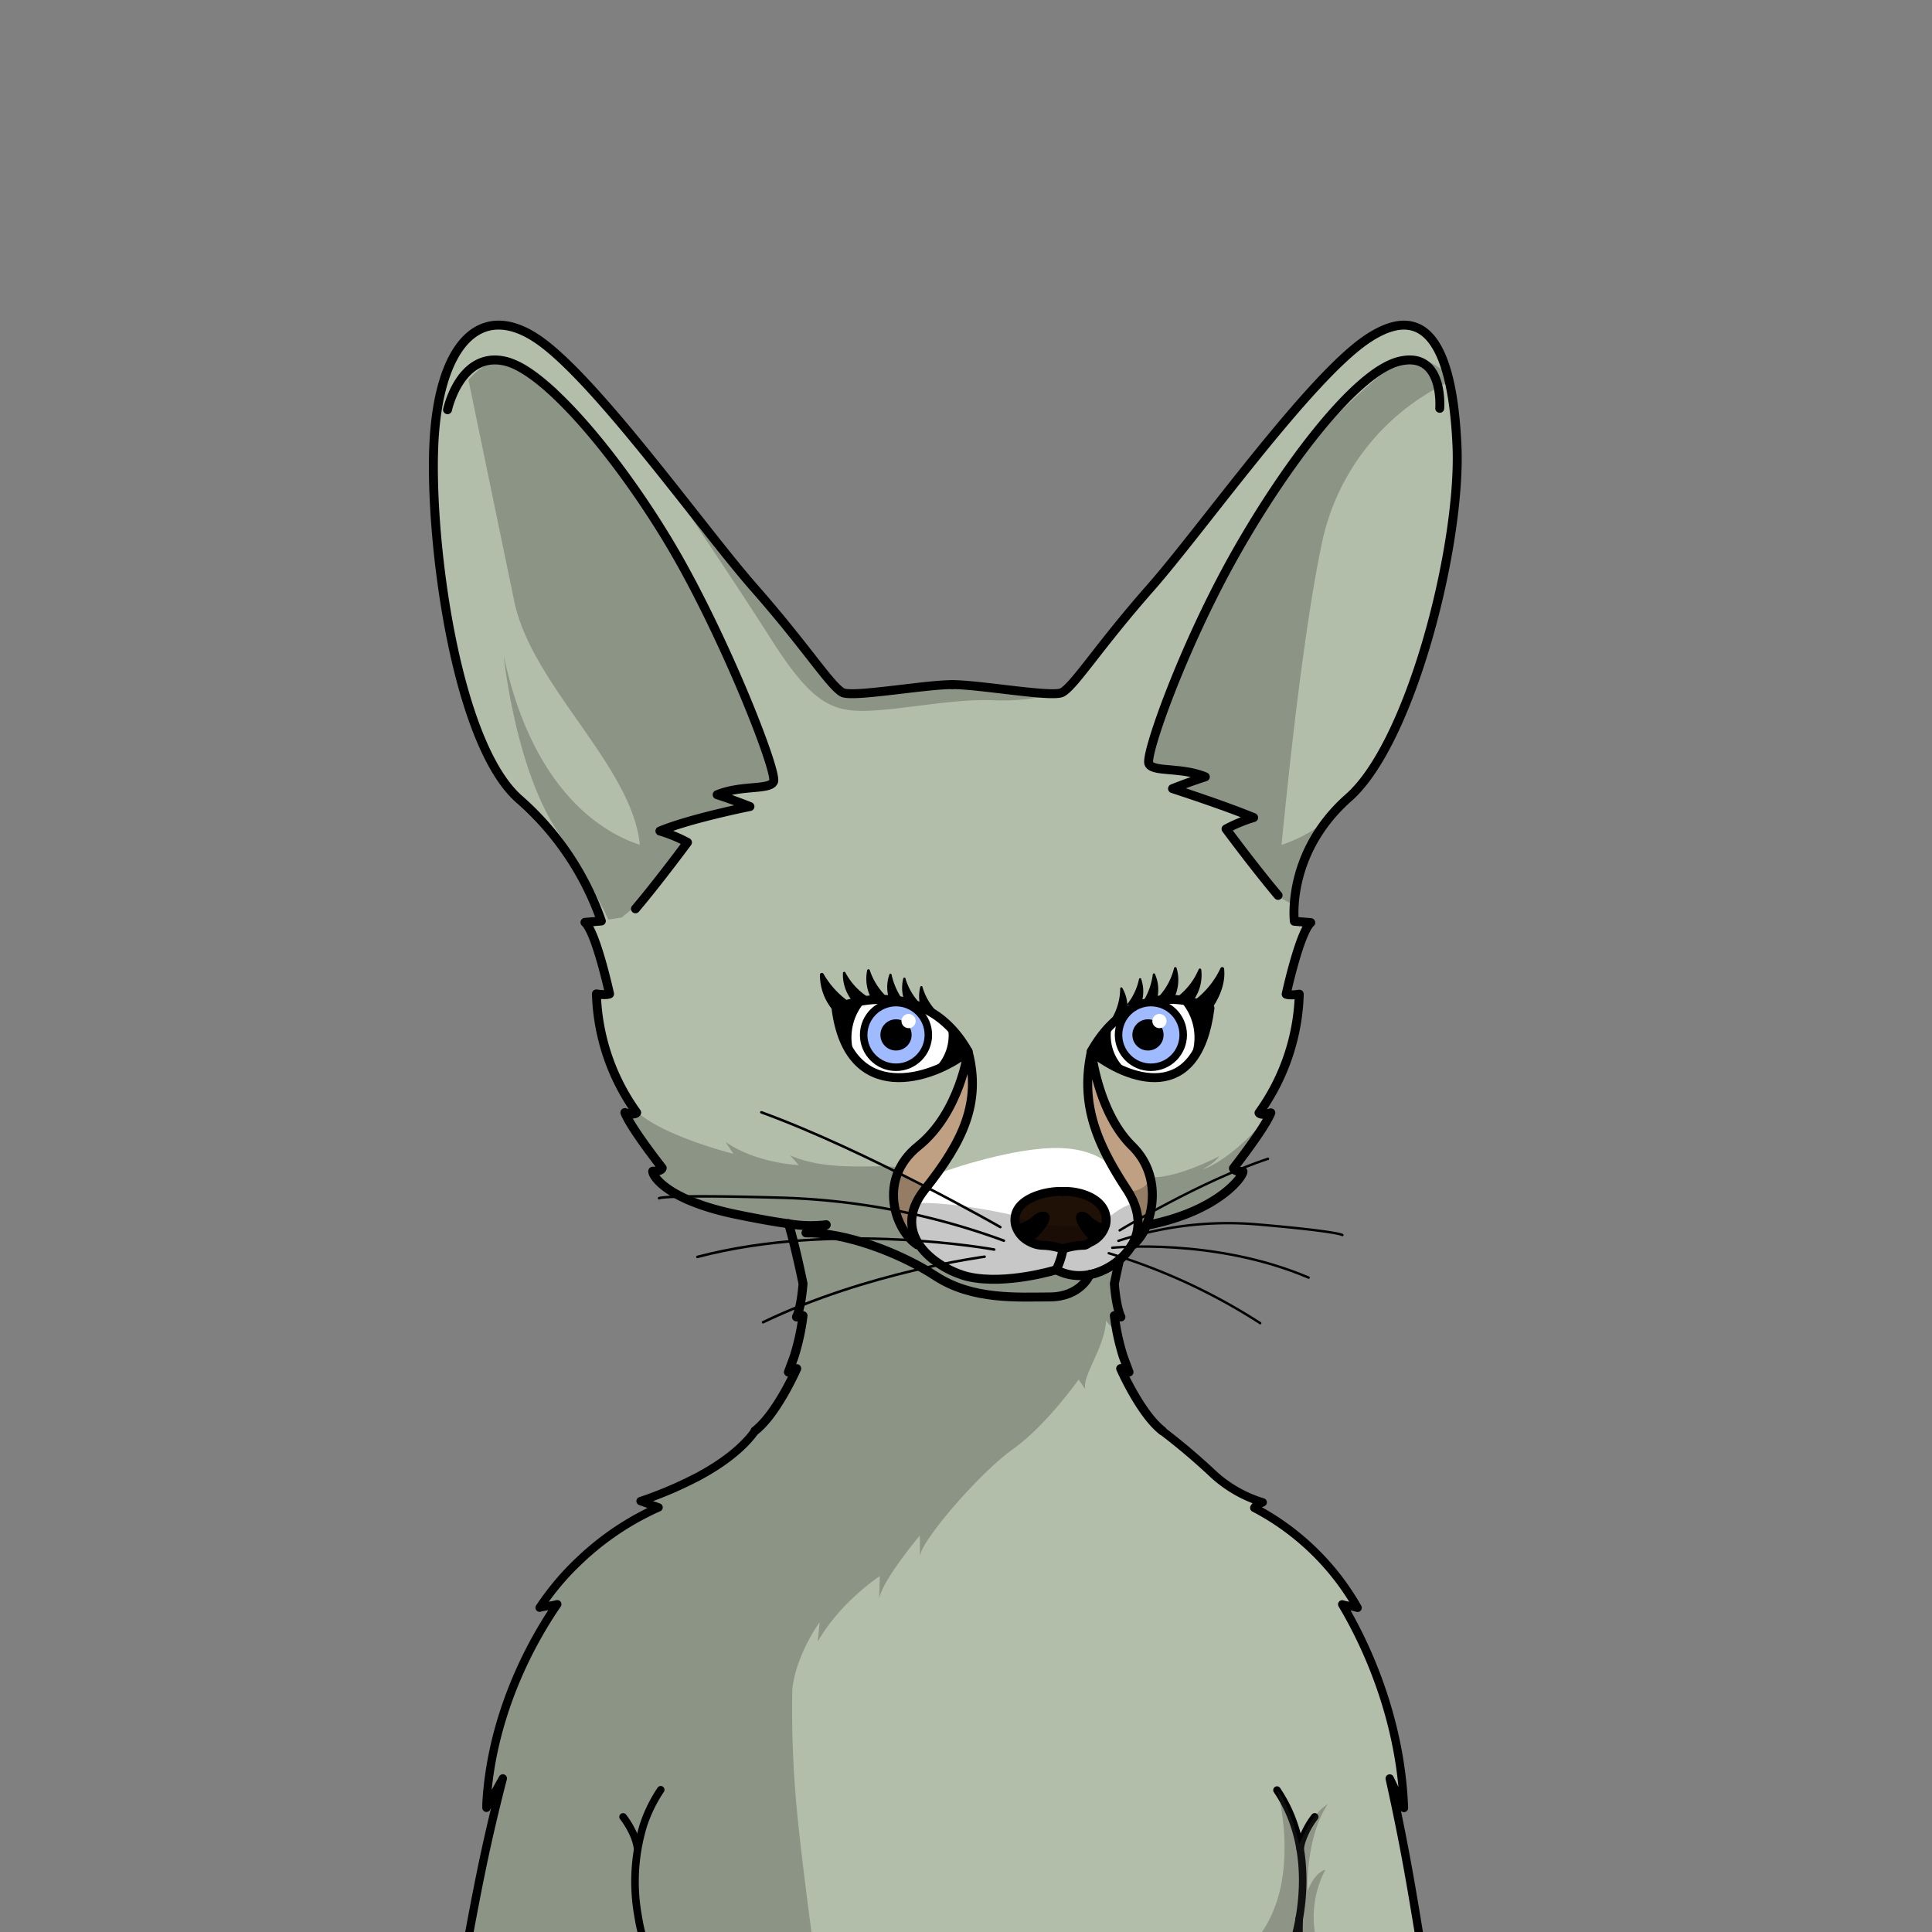 <svg xmlns="http://www.w3.org/2000/svg" viewBox="0 0 432 432">
  <rect x="0" y="0" width="432" height="432" fill="#808080" stroke="none"/>
  <defs>
    <style>.GUNDAN_DESERT_FOX_BODY_DESERT_FOX_BODY_46_cls-1{isolation:isolate;}.GUNDAN_DESERT_FOX_BODY_DESERT_FOX_BODY_46_cls-2{fill:#b3beaa;}.GUNDAN_DESERT_FOX_BODY_DESERT_FOX_BODY_46_cls-3{fill:#fff;}.GUNDAN_DESERT_FOX_BODY_DESERT_FOX_BODY_46_cls-4{fill:#bfa082;}.GUNDAN_DESERT_FOX_BODY_DESERT_FOX_BODY_46_cls-10,.GUNDAN_DESERT_FOX_BODY_DESERT_FOX_BODY_46_cls-11,.GUNDAN_DESERT_FOX_BODY_DESERT_FOX_BODY_46_cls-12,.GUNDAN_DESERT_FOX_BODY_DESERT_FOX_BODY_46_cls-5,.GUNDAN_DESERT_FOX_BODY_DESERT_FOX_BODY_46_cls-6,.GUNDAN_DESERT_FOX_BODY_DESERT_FOX_BODY_46_cls-8{fill:none;stroke:#000;stroke-linecap:round;stroke-linejoin:round;}.GUNDAN_DESERT_FOX_BODY_DESERT_FOX_BODY_46_cls-5{stroke-width:0.57px;}.GUNDAN_DESERT_FOX_BODY_DESERT_FOX_BODY_46_cls-6{stroke-width:0.54px;}.GUNDAN_DESERT_FOX_BODY_DESERT_FOX_BODY_46_cls-7{fill:#201106;}.GUNDAN_DESERT_FOX_BODY_DESERT_FOX_BODY_46_cls-8{stroke-width:2px;}.GUNDAN_DESERT_FOX_BODY_DESERT_FOX_BODY_46_cls-9{fill:#a0baff;}.GUNDAN_DESERT_FOX_BODY_DESERT_FOX_BODY_46_cls-10{stroke-width:1.68px;}.GUNDAN_DESERT_FOX_BODY_DESERT_FOX_BODY_46_cls-11{stroke-width:1.86px;}.GUNDAN_DESERT_FOX_BODY_DESERT_FOX_BODY_46_cls-12{stroke-width:1.69px;}.GUNDAN_DESERT_FOX_BODY_DESERT_FOX_BODY_46_cls-13{fill:#383838;opacity:0.3;}.GUNDAN_DESERT_FOX_BODY_DESERT_FOX_BODY_46_cls-13,.GUNDAN_DESERT_FOX_BODY_DESERT_FOX_BODY_46_cls-14{mix-blend-mode:multiply;}.GUNDAN_DESERT_FOX_BODY_DESERT_FOX_BODY_46_cls-14{opacity:0.22;}</style>
  </defs>
  <g class="GUNDAN_DESERT_FOX_BODY_DESERT_FOX_BODY_46_cls-1">
    <g id="body">
      <path class="GUNDAN_DESERT_FOX_BODY_DESERT_FOX_BODY_46_cls-2" d="M310.74,397.67c3.44,15.52,4.93,24.82,7.1,38.05H104.26c2.48-13.23,4.21-22.53,8.16-38.05l-1.82,3.27v0l-1.84,3.3c0-.28,0-.55,0-.83h0c.82-15.77,6.93-31.66,15.84-44.69-.4.1-.76.18-1.09.24l-.63.11c-.61.09-1.2.18-1.94.35h0l-.29.07c.3-.46.61-.91.93-1.36s.61-.85.92-1.27l.06-.08c.54-.72,1.09-1.43,1.66-2.12,1.23-1.48,2.54-2.89,3.9-4.25l1-1.06.09-.09.5-.5.62-.58.05-.05.33-.3c.3-.28.61-.56.93-.82a62.39,62.39,0,0,1,15.56-9.87l-1-.36,0,0-.11,0h0l-.12-.05-2.8-1,.16-.05a87.4,87.4,0,0,0,11.87-5c1-.48,1.83-1,2.67-1.45,5.76-3.35,9.13-6.65,10.92-9.24l0,0a18.42,18.42,0,0,0,3-3.06c.24-.3.47-.61.69-.92.51-.68,1-1.39,1.44-2.09l.49-.8,0-.07a68.48,68.48,0,0,0,3.3-6.13v0a.61.61,0,0,1,.05-.12l0-.05.06-.15v0l.21-.46-.63.26-1.22.51s0-.06,0-.16h0c0-.13.13-.36.28-.75h0l0-.09.89-2.4a51.17,51.17,0,0,0,2-9.19l-.51.1-1,.19.06-.11v0a1.64,1.64,0,0,0,.1-.22c0-.06,0-.13.08-.21l.09-.27,0,0a15.36,15.36,0,0,0,.41-1.55c.07-.32.14-.67.21-1.07l.06-.35c.06-.35.12-.74.17-1.15a1,1,0,0,0,0-.24c.08-.55.14-1.15.2-1.81a.06.06,0,0,0,0,0v-.09l0-.27c-.84-4-1.56-7.13-2.17-9.52l-.15-.58c-.14-.55-.28-1.06-.41-1.53-.18-.67-.34-1.25-.5-1.76v0c-2.79-.37-6.41-1-11.29-2-1.3-.26-2.51-.54-3.65-.83l-1.09-.29-.83-.23c-.68-.2-1.33-.4-1.94-.6l-1-.35-.91-.34c-.56-.21-1.08-.43-1.57-.64a5.38,5.38,0,0,1-.55-.24c-.43-.19-.83-.38-1.21-.57a20.71,20.71,0,0,1-4.33-2.84l0,0a7.63,7.63,0,0,1-1.63-1.92,2.25,2.25,0,0,1-.22-.5.68.68,0,0,1,0-.17.41.41,0,0,1,0-.15v0h.12a5,5,0,0,0,.69,0,.73.73,0,0,0,.22,0l.23,0,.24-.07a1.69,1.69,0,0,0,.27-.13l.06,0,0,0h0l0,0a.53.53,0,0,0,.21-.33s-.67-.85-1.63-2.13l0,0-.61-.82a.62.62,0,0,1-.09-.12c-1-1.33-2.15-2.94-3.21-4.51-.24-.38-.49-.74-.73-1.11l-.68-1.07c-.21-.35-.4-.68-.57-1l0,0-.05-.08-.18-.33a12.4,12.4,0,0,1-.54-1.15,5.81,5.81,0,0,0,1.7.32c.81,0,.94-.32.94-.32s-.16-.2-.43-.58l-.15-.2a2.49,2.49,0,0,1-.17-.24c-.36-.51-.82-1.2-1.34-2.07l-.32-.54a46,46,0,0,1-2.49-4.91c-.12-.27-.24-.54-.35-.82-.36-.86-.71-1.77-1-2.73-.15-.43-.3-.87-.44-1.31s-.25-.81-.37-1.23-.18-.61-.26-.93-.18-.65-.26-1c0-.15-.07-.29-.1-.44q-.28-1.17-.51-2.4c-.08-.38-.14-.78-.21-1.17-.23-1.44-.4-3-.5-4.52,0-.48-.06-1-.08-1.45,2.28.36,2.94,0,2.94,0s-3-13.78-5.5-16l3.66-.3,0-.06-.06-.2a.56.56,0,0,0,0-.12c-.17-.53-.54-1.61-1.16-3.08-.09-.23-.19-.47-.3-.71s-.11-.25-.16-.38l-.15-.33c-.05-.11-.1-.23-.16-.35a59.39,59.39,0,0,0-2.88-5.56l-.75-1.26q-.22-.39-.48-.78c-.14-.22-.28-.45-.44-.68-.63-1-1.33-2-2.08-3-.56-.77-1.15-1.55-1.78-2.34a0,0,0,0,1,0,0q-.47-.58-1-1.17c-.32-.38-.64-.77-1-1.15-.56-.63-1.14-1.27-1.75-1.91-.35-.39-.73-.77-1.12-1.15-1-1-2-1.95-3.07-2.91C102,166.37,96.07,121.59,97,99.62l.06-1.12c0-.37,0-.73.07-1.1s.07-.93.11-1.38c0-.16,0-.31,0-.47,0-.45.08-.89.14-1.32l.12-1c0-.33.09-.66.14-1s.1-.65.16-1v0c.06-.37.12-.73.19-1.08s.15-.83.24-1.23.19-.88.29-1.31a1.6,1.6,0,0,1,0-.21c.11-.44.22-.87.34-1.29l.27-.93c.1-.31.19-.61.29-.91q.3-.89.63-1.71a23.33,23.33,0,0,1,1.55-3.25l.28-.47c.12-.21.25-.41.38-.61s.31-.46.46-.67a13.77,13.77,0,0,1,.89-1.1c.15-.18.31-.35.47-.51a3.91,3.91,0,0,1,.36-.35.34.34,0,0,1,.12-.12c.33-.3.66-.58,1-.84a6,6,0,0,1,.52-.36q.27-.18.54-.33c.18-.1.36-.2.55-.29a8.81,8.81,0,0,1,2.32-.78l.61-.1c.21,0,.41,0,.62-.06a10.93,10.93,0,0,1,1.89.05l.62.09.12,0c.34.06.69.14,1,.23l.14,0,.65.2.67.24.68.28.56.25,1.12.57.85.5c.29.17.58.35.87.55,5.17,3.43,12,10.77,19.11,19.21.79.93,1.58,1.88,2.38,2.85,1.78,2.15,3.56,4.35,5.33,6.56l0,.06h0l1.16,1.44.24.31h0l.54.68.29.37h0c.1.14.21.27.31.4s.09.1.13.16l.39.49c.06.07.11.14.17.2l.36.46.3.39.48.59.35.46.18.22c.43.55.86,1.1,1.3,1.64l.16.21,1.29,1.64,2.65,3.37.79,1c4.07,5.16,7.73,9.74,10.61,13l.55.63.08.09q2.87,3.28,5.23,6.17l.86,1.06c2.5,3.05,4.59,5.73,6.34,8l.09.12c1.77,2.26,3.19,4.06,4.34,5.33.12.14.24.27.37.4a7.76,7.76,0,0,0,1.85,1.58l.16.07a2.74,2.74,0,0,0,.41.1,6.33,6.33,0,0,0,.86.09h.35c.71,0,1.59,0,2.6-.08l1.07-.08c3-.25,6.75-.73,10.29-1.13l1.58-.18c1.68-.19,3.28-.35,4.67-.45l.74-.05.33,0h.19l.4,0,.9,0c.72,0,1.57,0,2.52.11l1,.08,1.56.14.82.09,1.09.12c1.36.14,2.78.31,4.19.48l1.31.16.31,0,.49.06,3.33.37h.07l1,.09,2.46.21.37,0,.34,0a22.7,22.7,0,0,0,2.29,0h0a3.7,3.7,0,0,0,1.35-.26l.29-.18.09-.07h0a5.52,5.52,0,0,0,.82-.68,3.5,3.5,0,0,0,.28-.27c.3-.3.62-.65,1-1l.28-.32.29-.34.66-.79c2.2-2.69,5.2-6.69,9.29-11.7l1.14-1.39,1.2-1.44c.4-.49.82-1,1.25-1.49l.05-.06,1.27-1.47c.58-.68,1.19-1.39,1.82-2.1,11.53-13.1,35.47-47,48.58-55.73a25,25,0,0,1,2.45-1.44c.43-.23.85-.42,1.26-.59a12.58,12.58,0,0,1,2.63-.83,8.06,8.06,0,0,1,.93-.14,7.06,7.06,0,0,1,1.52,0h.23a4,4,0,0,1,.5.07,4.88,4.88,0,0,1,.55.12l.18,0a4.27,4.27,0,0,1,.54.18,4,4,0,0,1,.6.26,3.29,3.29,0,0,1,.49.26l.2.12a7.77,7.77,0,0,1,1.38,1.09l.23.23a4,4,0,0,1,.39.43c.16.19.32.38.48.59s.3.41.45.63a16.55,16.55,0,0,1,.85,1.44c.13.25.26.52.39.79,0,0,0,0,0,0a27.43,27.43,0,0,1,1,2.64c.22.64.42,1.31.61,2,0,0,0,0,0,.06h0c.12.49.25,1,.36,1.5s.17.75.25,1.13c.23,1.16.44,2.39.63,3.67.08.57.16,1.16.23,1.76.05.42.1.85.14,1.28.09.79.16,1.61.22,2.44.05.65.1,1.3.14,2s.08,1.35.11,2c1,22-10.13,66.35-24.2,78.76-.35.3-.69.61-1,.92l-1,.93c-.31.31-.61.63-.89.94a35.65,35.65,0,0,0-2.39,2.84h0c-.17.22-.33.45-.49.67l-.46.65c-.31.45-.61.9-.88,1.35-.09.13-.16.25-.23.37l-.2.34v0h0c-.25.41-.48.82-.69,1.22s-.28.52-.4.78a31.54,31.54,0,0,0-1.84,4.37c-.09.25-.17.51-.25.76s-.21.68-.3,1a1.82,1.82,0,0,0-.07.25c-.08.28-.15.54-.21.81l0,.11c-.06.23-.11.45-.16.67s-.11.52-.16.77a.13.13,0,0,1,0,.06c-.06.26-.1.52-.14.77-.08.45-.15.88-.2,1.3-.1.74-.16,1.42-.2,2a.28.28,0,0,1,0,.09c0,.1,0,.2,0,.29a21.15,21.15,0,0,0,0,3.31l3.67.3c-2.49,2.2-5.5,16-5.5,16s.66.36,2.93,0a47.72,47.72,0,0,1-9,26.53s.29.73,2.64,0a15.7,15.7,0,0,1-1,1.91L283,251l-.31.51-.49.76-.2.32c-.17.27-.43.67-.76,1.15h0l-.14.19-.21.32-.1.13-.47.68-.88,1.24c-1.92,2.66-3.66,4.88-3.66,4.88a.52.52,0,0,0,.06.15.86.86,0,0,0,.19.22l.1.06.16.08.11.05h0a2.58,2.58,0,0,0,.38.1l.3,0,.22,0h.6a1.17,1.17,0,0,1-.16.54,4.62,4.62,0,0,1-.26.46l-.08.13-.09.13a14.75,14.75,0,0,1-2.18,2.42,30.51,30.51,0,0,1-8.45,5.25l-.92.39-1.09.42c-.46.17-.93.34-1.41.5l-.73.24-.75.23c-.9.28-1.85.53-2.84.77l-.59.14q-.75.18-1.53.33l-.52.11c-.15.36-.31.71-.48,1-.05.11-.11.21-.16.31l0,0a5,5,0,0,1-.29.5l0,0a.41.41,0,0,1,0,.09.56.56,0,0,1-.05.08,10,10,0,0,1-1.18,1.57l-.35.35a4.59,4.59,0,0,1-.41.36l-.07.05-.16.11h0l-.09.06-.12.18a.12.12,0,0,1-.05.07.44.44,0,0,1-.1.15.75.75,0,0,1-.07.12l-.1.14-.14.21,0,0v0l0,.06c-.1.12-.19.24-.3.36l-.17.21-.07.09,0,0a.41.41,0,0,1-.09.1,2,2,0,0,1-.24.26c-.17.19-.35.37-.53.54l-.2.19-.34.31h0c0,.1,0,.2-.07.3h0c-.06.24-.12.49-.17.75a0,0,0,0,0,0,0c-.16.72-.33,1.47-.5,2.27-.14.65-.28,1.33-.43,2,.07.86.15,1.63.25,2.31a.41.41,0,0,0,0,.11l0,.27a.59.59,0,0,1,0,.14,27.74,27.74,0,0,0,.55,2.84.49.49,0,0,0,0,.11v0a6.88,6.88,0,0,0,.57,1.62l-.78-.15-.69-.14a.87.87,0,0,0,0,.11.28.28,0,0,1,0,.09c0,.12,0,.31.08.54s0,.26,0,.41,0,0,0,0,0,.16,0,.25v0h0l.13.84c0,.2.07.41.11.62l0,.22c.19,1.07.42,2.29.72,3.47,0,.15.07.3.11.45.08.32.17.63.26.93s.1.35.16.52.15.46.23.67l1.28,3.43-1.87-.78s4.41,10.07,9.3,13.89a144.08,144.08,0,0,1,11.32,9.57,28.6,28.6,0,0,0,11.2,6.45c-1.18.5-1.6.7-1.89,1.23a56.94,56.94,0,0,1,23.11,22.35c-1.35-.38-2.1-.38-3.45-.77,7.89,13.26,13.25,29.48,13.81,45.53C312.76,401.87,311.91,400.07,310.74,397.67Z" />
      <path class="GUNDAN_DESERT_FOX_BODY_DESERT_FOX_BODY_46_cls-3" d="M249.31,261.71s-3.31-5.34-14.14-5S210,262.33,210,262.33s-7.76,6.57-5.95,12.78,8.1,12,17.9,10.94,12.7-2.76,15.09-1.68,12.74-.86,15.18-4.46,3.15-9.19,1-12.45S249.31,261.71,249.31,261.71Z" />
      <path class="GUNDAN_DESERT_FOX_BODY_DESERT_FOX_BODY_46_cls-4" d="M216.71,236.08a33,33,0,0,1-8.65,17c-7.32,7.34-9.16,11.79-8,16.89a15.32,15.32,0,0,0,4.19,7.7s-.43-9.21,3.9-13.88A35.22,35.22,0,0,0,216.46,248C217.65,242.73,216.71,236.08,216.71,236.08Z" />
      <path class="GUNDAN_DESERT_FOX_BODY_DESERT_FOX_BODY_46_cls-4" d="M242.72,239s.35,12.72,3.94,18.22,6.84,9.92,7.2,14.07a22.8,22.8,0,0,1,0,5.9s4-3.1,3.37-11.23-5.16-10.4-7.69-14.33-5.52-13.5-5.52-13.5Z" />
      <path class="GUNDAN_DESERT_FOX_BODY_DESERT_FOX_BODY_46_cls-5" d="M224.47,277.42a157.24,157.24,0,0,0-48.95-9.58c-27.27-.8-28.15.09-28.15.09" />
      <path class="GUNDAN_DESERT_FOX_BODY_DESERT_FOX_BODY_46_cls-5" d="M222.31,279.4s-35.38-6.52-66.37,1.65" />
      <path class="GUNDAN_DESERT_FOX_BODY_DESERT_FOX_BODY_46_cls-5" d="M220.16,281s-26.19,3.42-49.54,14.66" />
      <path class="GUNDAN_DESERT_FOX_BODY_DESERT_FOX_BODY_46_cls-5" d="M223.68,274.38s-29.69-17-53.44-25.67" />
      <path class="GUNDAN_DESERT_FOX_BODY_DESERT_FOX_BODY_46_cls-6" d="M250.08,277.46a77.61,77.61,0,0,1,31.51-3.64c17.91,1.56,18.57,2.34,18.57,2.34" />
      <path class="GUNDAN_DESERT_FOX_BODY_DESERT_FOX_BODY_46_cls-6" d="M248.71,279s22.8-2.31,43.9,6.68" />
      <path class="GUNDAN_DESERT_FOX_BODY_DESERT_FOX_BODY_46_cls-6" d="M247.92,280.22a133.08,133.08,0,0,1,33.86,15.64" />
      <path class="GUNDAN_DESERT_FOX_BODY_DESERT_FOX_BODY_46_cls-6" d="M250.36,275.11s18.2-11.08,33.16-16" />
      <path class="GUNDAN_DESERT_FOX_BODY_DESERT_FOX_BODY_46_cls-7" d="M237.28,279.54s-1.49.33-5.26-1.22-5-2.41-5-5.47,3.71-5.61,9.25-6.44,11,3,11.44,4.1.5,4.3-1.22,5.94-6.9,2.68-6.9,2.68Z" />
      <path class="GUNDAN_DESERT_FOX_BODY_DESERT_FOX_BODY_46_cls-8" d="M237.64,266.43c-3.52-.2-10.11,1.42-10.64,5.66a4.82,4.82,0,0,0,.07,1.79,6,6,0,0,0,3.29,3.83,6.24,6.24,0,0,0,2.74.74,14.88,14.88,0,0,1,4.54.83" />
      <path class="GUNDAN_DESERT_FOX_BODY_DESERT_FOX_BODY_46_cls-8" d="M237.64,279.28a14.88,14.88,0,0,1,4.54-.83c.73,0,.74-.24,1.74-.74a6,6,0,0,0,3.29-3.83,5,5,0,0,0,.08-1.79c-.54-4.24-6.13-5.86-9.65-5.66" />
      <path d="M231.15,271.82a8.5,8.5,0,0,1-4.08,2.06,6,6,0,0,0,3.29,3.83s1.79-.75,3.69-3.71S233.17,270,231.15,271.82Z" />
      <path d="M243.73,271.82c-1.79-1.78-4.26-.78-2.57,2.18s3.26,3.71,3.26,3.71a5.81,5.81,0,0,0,2.91-3.83A7.13,7.13,0,0,1,243.73,271.82Z" />
      <path class="GUNDAN_DESERT_FOX_BODY_DESERT_FOX_BODY_46_cls-3" d="M186.93,225.42c2.78,21.91,21.4,16.19,29.53,9.67C206.2,217,186.93,225.42,186.93,225.42Z" />
      <path class="GUNDAN_DESERT_FOX_BODY_DESERT_FOX_BODY_46_cls-3" d="M244,235.09c8.13,6.52,23.74,12.24,26.53-9.67C270.55,225.42,254.28,217,244,235.09Z" />
      <path class="GUNDAN_DESERT_FOX_BODY_DESERT_FOX_BODY_46_cls-8" d="M186.93,225.42s19.27-8.43,29.53,9.67C208.33,241.61,189.71,247.33,186.93,225.42Z" />
      <path class="GUNDAN_DESERT_FOX_BODY_DESERT_FOX_BODY_46_cls-9" d="M200.35,224.18a7.23,7.23,0,1,0,7.23,7.23A7.23,7.23,0,0,0,200.35,224.18Z" />
      <circle cx="200.35" cy="231.41" r="3.49" />
      <circle class="GUNDAN_DESERT_FOX_BODY_DESERT_FOX_BODY_46_cls-3" cx="203.16" cy="228.31" r="1.59" />
      <circle class="GUNDAN_DESERT_FOX_BODY_DESERT_FOX_BODY_46_cls-10" cx="200.35" cy="231.41" r="7.23" />
      <path d="M211.82,229.07a10.21,10.21,0,0,1-3.76,10.61,63.38,63.38,0,0,0,8.4-4.59Z" />
      <path d="M193.91,223.46a12.1,12.1,0,0,0-2.61,13.15,30.56,30.56,0,0,1-4-11.08A45.11,45.11,0,0,1,193.91,223.46Z" />
      <path class="GUNDAN_DESERT_FOX_BODY_DESERT_FOX_BODY_46_cls-8" d="M270.55,225.42S254.28,217,244,235.09C252.15,241.61,267.76,247.33,270.55,225.42Z" />
      <path class="GUNDAN_DESERT_FOX_BODY_DESERT_FOX_BODY_46_cls-9" d="M257.34,224.18a7.23,7.23,0,1,1-7.23,7.23A7.23,7.23,0,0,1,257.34,224.18Z" />
      <circle cx="256.69" cy="231.41" r="3.49" />
      <circle class="GUNDAN_DESERT_FOX_BODY_DESERT_FOX_BODY_46_cls-3" cx="259.25" cy="228.31" r="1.59" />
      <circle class="GUNDAN_DESERT_FOX_BODY_DESERT_FOX_BODY_46_cls-10" cx="257.34" cy="231.41" r="7.23" />
      <path d="M248.66,229.07a10.21,10.21,0,0,0,3.76,10.61,63.38,63.38,0,0,1-8.4-4.59Z" />
      <path d="M263.57,223.46a12.1,12.1,0,0,1,2.61,13.15,30.79,30.79,0,0,0,4-11.08A45.11,45.11,0,0,0,263.57,223.46Z" />
      <path class="GUNDAN_DESERT_FOX_BODY_DESERT_FOX_BODY_46_cls-8" d="M236.18,283.93s-11.18,3.45-19.62,1.56c-6.15-1.38-18.27-8.89-9.77-19.54s12.7-19.4,9.67-30.86c0,0-1.76,13.63-11.14,21.18s-5,19-.21,22.07" />
      <path class="GUNDAN_DESERT_FOX_BODY_DESERT_FOX_BODY_46_cls-8" d="M237.7,279.28a17.14,17.14,0,0,1-1.52,4.65,11,11,0,0,0,7.5,1.05c.32-.06.65-.14,1-.23a15.34,15.34,0,0,0,5.68-3.12c3.7-3.2,6.23-8.58,1.59-15.68-7-10.66-10.41-19.4-7.92-30.86,0,0,1.44,13.63,9.12,21.18,5.49,5.4,5.21,12.8,3.18,17.7a11,11,0,0,1-3,4.37" />
      <path class="GUNDAN_DESERT_FOX_BODY_DESERT_FOX_BODY_46_cls-8" d="M176.29,273.62c-2.79-.37-6.41-1-11.29-2-15.68-3.15-19.13-8.64-19.05-9.74,2.05.08,2.12-.72,2.12-.72s-7-8.88-8.35-12.39c2.35.73,2.64,0,2.64,0a47.78,47.78,0,0,1-9-26.53c2.28.36,2.94,0,2.94,0s-3-13.78-5.5-16l3.66-.3a64.17,64.17,0,0,0-18.34-27.21C102,166.37,96.07,121.59,97,99.62S107,67,120.08,75.76s37.06,42.63,48.59,55.73,17,21.89,19.71,23.35c2.2,1.17,18.32-1.76,24.55-1.76" />
      <path class="GUNDAN_DESERT_FOX_BODY_DESERT_FOX_BODY_46_cls-8" d="M184.74,273.86a29.88,29.88,0,0,1-8.45-.23" />
      <path class="GUNDAN_DESERT_FOX_BODY_DESERT_FOX_BODY_46_cls-8" d="M100.07,91.61s2.84-13.19,12.9-10.84,28.44,25.5,39.58,45.63,21.3,46.42,20.42,48.37-7.13.69-12.61,2.93c3.42,1.08,7.33,2.64,7.33,2.64s-13.29,2.64-20.13,5.48a32.59,32.59,0,0,1,6.16,2.54s-6.35,8.6-11.63,14.85" />
      <path class="GUNDAN_DESERT_FOX_BODY_DESERT_FOX_BODY_46_cls-8" d="M212.93,153.08c6.24,0,22.35,2.93,24.55,1.76,2.76-1.46,8.18-10.26,19.72-23.35s35.47-47,48.58-55.73,19,1.86,20,23.81-10.13,66.35-24.2,78.76S289.42,206,289.42,206l3.67.3c-2.49,2.2-5.5,16-5.5,16s.66.36,2.93,0a47.72,47.72,0,0,1-9,26.53s.29.73,2.64,0c-1.39,3.51-8.36,12.39-8.36,12.39s.07.8,2.13.72c.07,1.1-5.41,8.8-21.08,11.95l-.52.11" />
      <path class="GUNDAN_DESERT_FOX_BODY_DESERT_FOX_BODY_46_cls-8" d="M243.69,285c.32-.06.64-.14,1-.23a15.34,15.34,0,0,0,5.68-3.12,13.19,13.19,0,0,0,2.63-3.07" />
      <path class="GUNDAN_DESERT_FOX_BODY_DESERT_FOX_BODY_46_cls-8" d="M253,278.56a3.14,3.14,0,0,0,.33-.22,11,11,0,0,0,3-4.37" />
      <path class="GUNDAN_DESERT_FOX_BODY_DESERT_FOX_BODY_46_cls-8" d="M321.93,91.3s1-12.88-9-10.53-26.43,24.5-37.57,44.63S256,168.82,256.9,170.77s7.14.68,12.61,2.93c-3.42,1.08-7.33,2.64-7.33,2.64s11.29,3.64,18.13,6.47a33.47,33.47,0,0,0-6.16,2.54s6.35,8.6,11.63,14.86" />
      <path class="GUNDAN_DESERT_FOX_BODY_DESERT_FOX_BODY_46_cls-8" d="M243.69,285s-2,5-9,5-17.18.76-25.48-4.66-20.5-9.82-29-9.67l4.48-1.75h0" />
      <path class="GUNDAN_DESERT_FOX_BODY_DESERT_FOX_BODY_46_cls-8" d="M168.85,319.91c4.89-3.82,9.3-13.89,9.3-13.89l-1.86.78,1.27-3.43a51.17,51.17,0,0,0,2-9.19l-1.47.29s1-1.66,1.47-7.44c-1.4-6.72-2.49-10.92-3.23-13.4h0" />
      <path class="GUNDAN_DESERT_FOX_BODY_DESERT_FOX_BODY_46_cls-8" d="M250.35,281.63c-.37,1.59-.76,3.38-1.18,5.4.48,5.78,1.47,7.44,1.47,7.44l-1.47-.29a50.78,50.78,0,0,0,2,9.19l1.28,3.43-1.87-.78s4.41,10.07,9.3,13.89" />
      <path class="GUNDAN_DESERT_FOX_BODY_DESERT_FOX_BODY_46_cls-11" d="M317.84,435.72c-2.17-13.23-3.66-22.53-7.1-38.05,1.17,2.4,2,4.2,3.19,6.6-.56-16-5.92-32.27-13.81-45.53,1.35.39,2.1.39,3.45.77a56.94,56.94,0,0,0-23.11-22.35c.29-.53.71-.73,1.89-1.23a28.6,28.6,0,0,1-11.2-6.45,144.08,144.08,0,0,0-11.32-9.57" />
      <path class="GUNDAN_DESERT_FOX_BODY_DESERT_FOX_BODY_46_cls-11" d="M168.85,319.91l0,0c-1.79,2.59-5.16,5.89-10.92,9.24-.84.48-1.72,1-2.67,1.45a87.4,87.4,0,0,1-11.87,5l-.16.05,2.8,1,.12.05h0l.11,0,0,0,1,.36A62.39,62.39,0,0,0,131.69,347c-.32.26-.63.54-.93.82l-.33.3-.05.05-.62.58a58.16,58.16,0,0,0-5.53,5.9c-.57.69-1.12,1.4-1.66,2.12l-.06.08c-.31.42-.62.84-.92,1.27s-.63.9-.93,1.36l.29-.07h0c.74-.17,1.33-.26,1.94-.35l.63-.11c.33-.06.69-.14,1.09-.24-8.91,13-15,28.92-15.84,44.69h0c0,.28,0,.55,0,.83l1.84-3.3v0l1.82-3.27c-4,15.52-5.68,24.82-8.16,38.05" />
      <path class="GUNDAN_DESERT_FOX_BODY_DESERT_FOX_BODY_46_cls-12" d="M144.45,435.66s0-.1-.1-.29a46,46,0,0,1-1.68-7h0a43.29,43.29,0,0,1,1.15-20.1,32.27,32.27,0,0,1,3.92-8.07" />
      <path class="GUNDAN_DESERT_FOX_BODY_DESERT_FOX_BODY_46_cls-12" d="M139.32,406.26s2.85,3.53,3.25,7.15" />
      <path class="GUNDAN_DESERT_FOX_BODY_DESERT_FOX_BODY_46_cls-12" d="M288.94,435.37c.16-.49.5-1.55.87-3,1.23-5,2.81-14.78-.49-24.48h0a31.43,31.43,0,0,0-3.66-7.43.76.76,0,0,0-.12-.19" />
      <path class="GUNDAN_DESERT_FOX_BODY_DESERT_FOX_BODY_46_cls-12" d="M290.72,413.41a9.48,9.48,0,0,1,.34-1.65,18.19,18.19,0,0,1,2.91-5.5" />
      <path class="GUNDAN_DESERT_FOX_BODY_DESERT_FOX_BODY_46_cls-12" d="M290.51,429s-.28,4.69.36,6.35" />
      <path class="GUNDAN_DESERT_FOX_BODY_DESERT_FOX_BODY_46_cls-13" d="M285.66,400.42s6.27,22.48-6.28,34.94c18.78,0,15.51.36,15.51.36a22.58,22.58,0,0,1,1.48-17.65c-2.6.72-4,4.79-4,4.79s-.52-11.73,4.48-19.39c-3.42,1.82-6.32,8.83-6.32,8.83S288.38,403.74,285.66,400.42Z" />
      <g class="GUNDAN_DESERT_FOX_BODY_DESERT_FOX_BODY_46_cls-14">
        <path d="M276.42,184.51l-.09,0,.12,0Z" />
        <path d="M143.11,110.87a268,268,0,0,0-18.29-22.66l-.3-1.22c-7.61-6.83-9.86-7.09-13-6.51-3.67.66-6.77,4.48-6.77,4.48s4.47,21.62,10.24,49.5c3.91,18.89,26.36,36.76,28.08,54.44-7.44-2.41-23.78-11.14-30.44-42.27.15,1.46,2.79,25.07,11.8,38.92,7.76,11.95,10.8,18.29,11.6,20.06l3-.46,6.82-5.63,7.43-11.32-5.33-2.75,13.5-4.15,4.06-1.27-4-3.1s10.89-1.27,11.56-2-.86-3-.86-3S157.7,130.8,143.11,110.87Z" />
        <path d="M324.83,85s-3.09-3.82-6.76-4.48S312,80.27,300.84,90.9,275.61,125.74,268,140.55a192.19,192.19,0,0,0-12,30.58c2,.17,4.14.42,6.19.78,6.24,1.09,6.59,1.43,6.59,1.43l-5.24,3.33s14.42,4.85,15.38,5.46l1,.61L277.38,184l-1.05-.1-1.43,1.38h0l-.37.19.37.48v.72l.47.3,1,2,.63-.25,9,11.91,3.41,1.78v-1.65l1.36-6.16c1.35-6.16,4.67-8.56,4.67-8.56l1.12-2.46a34.13,34.13,0,0,1-10,5.34c1.72-17.68,5-48.15,8.92-67A51.59,51.59,0,0,1,324.83,85Z" />
        <path d="M283.22,250s-7.6,9.26-14.46,11.53c3.19-1.66,3.85-3,3.85-3s-9.22,4.94-15.32,4.72c-1.24,3.36-5,3.15-5,3.15L253.4,269a16,16,0,0,0-6.07,3.81c-4.14,2.12-15.13,1.83-20.38-1,0,0-13.6-3.21-22.2-2.78L206,267l1.09-1.51s-4.94-1.27-5.81-4.26c-3.09-1.33-15.45,1.21-24.62-2.9l1.92,2.18s-9.35-.34-16.34-5.15L164,258s-17.17-4.31-22.39-10.24l-.25,1.76-.91.74,6,8.78,1.38,2.49L146,263s3.84,4.66,13.57,6.93,23.3,4.16,23.3,4.16l-1.8,1.25s5.53-.38,16.39,4.5,15.82,9.9,27.38,10.1l11.56.21,4.72-1.8,1.87-2.67,4.63-2.11s5.5-2,8.91-10c8.56-2,18.29-6.5,19.46-8.95l1.16-2.45-1.34-.69s5.13-7.06,6.24-8.84A7.68,7.68,0,0,0,283.22,250Z" />
        <path d="M237.88,154.58a46.48,46.48,0,0,1-15.78,2c-9.17-.35-20,2.1-28.22,2.36s-12.67-2.18-21.58-16.21-25.4-38.34-25.4-38.34,17.88,22.4,27.67,34.28,12.06,15,13.8,15.9S207,153,211.44,153.12s17.13,1.62,17.13,1.62Z" />
        <path d="M250.07,292.81v0a6.84,6.84,0,0,1-.21,1.47,6.73,6.73,0,0,1-.49,1.32h0l.13.84c0,.2.07.41.11.62l0,.22a5.71,5.71,0,0,1-2.31-2c-.19,5.94-5.42,12.38-4.61,15.35l-1.51-2.16s-7.17,10.2-14.68,15.56c-7.26,5.18-19.41,19.22-20.68,23.37a3.56,3.56,0,0,0-.09.39q0-.42,0-.78c0-.17,0-.33,0-.49s0-.55,0-.79c0-.09,0-.18,0-.27,0-.75,0-1.23-.06-1.54v0a1,1,0,0,0,0-.18v-.38a0,0,0,0,0,0,0c-.43.5-8.25,9.86-9.1,14.1l.17-5.06s-8.91,5.85-13.89,14.68l.43-4.37s-5.24,7.16-6.11,14.94a236.81,236.81,0,0,0,.77,24.29c.68,8.37,2.56,23.18,4,33.73H104.07c2.8-14.46,7.3-35.83,7.3-35.83l-.77,1.05v0l-1.8,2.46A73.39,73.39,0,0,1,113.58,379a133.24,133.24,0,0,1,10-20l-.63.11-1.94.35h0a57.22,57.22,0,0,1,8.22-10.07l.09-.09.5-.5.62-.58.05-.05.33-.3c.3-.28.61-.56.93-.82a105.22,105.22,0,0,1,14.6-10.23l0,0-.11,0h0l-.12-.05c-.33-.15-1.06-.44-2.64-1.08a42.89,42.89,0,0,0,11.87-5A68.22,68.22,0,0,0,168.82,320l0,0a81.79,81.79,0,0,0,5.58-6.87l0-.07c1.63-2.28,3.07-4.68,3.45-6.47v0l-.42-.2-.88-.41h0l0-.09c.28-.92,2.69-8.91,2.34-11.49l-.9.08v0l.43-2.18.94-4.73a.06.06,0,0,0,0,0v-.07h0L177,277.53l-1-3.91.24,0h.22l.29,0,.35.05h0l.1,0a41.07,41.07,0,0,1,4.61.95h0l.4.1.95.25c2,.57,4.29,1.14,6.84,1.89h0a.76.76,0,0,1,.2.06.9.9,0,0,1,.22.06,87.64,87.64,0,0,1,11.51,4.28c.54.24,1.06.49,1.57.73l.11.05c1,.48,2,.94,2.86,1.4h0c5,2.5,8.72,4.67,13.75,5.83h0l1.32.28.91.16h.1a33.73,33.73,0,0,0,12,.27h0c.28,0,.54-.11.81-.18a16.2,16.2,0,0,0,3.17-1.09,20.26,20.26,0,0,0,3.32-1.91h0a0,0,0,0,1,0,0,11.81,11.81,0,0,0,.92-.77l0,0a4.07,4.07,0,0,0,.66-.79h0l.07,0,.05,0h0l3.49-1.24L250,282.7s-.22,1-.41,2.29a18,18,0,0,0-.18,4.35.41.41,0,0,0,0,.11l0,.27a.59.59,0,0,1,0,.14,4.89,4.89,0,0,0,.23.84A5.65,5.65,0,0,1,250.07,292.81Z" />
        <path d="M205.85,347.45a3.56,3.56,0,0,0-.09.39l-.17-4.45Z" />
      </g>
      <path d="M186.12,225.75a12.2,12.2,0,0,1-2.78-7.81.43.43,0,0,1,.81-.17,19.16,19.16,0,0,0,6.43,6.71" />
      <path d="M190.48,223.69a9.32,9.32,0,0,1-2-6.13.29.29,0,0,1,.55-.1,14.62,14.62,0,0,0,4.84,5.34" />
      <path d="M194.85,223.3a9.28,9.28,0,0,1-.94-6.37.3.3,0,0,1,.57,0,14.68,14.68,0,0,0,3.89,6.07" />
      <path d="M199,223.89a8.47,8.47,0,0,1-.13-6,.25.25,0,0,1,.48,0,15.61,15.61,0,0,0,3,6.36" />
      <path d="M202.63,224.7a8.5,8.5,0,0,1-.65-5.93.25.25,0,0,1,.48,0,13.43,13.43,0,0,0,3.41,5.75" />
      <path d="M206.42,226.6a8.52,8.52,0,0,1-.64-5.93.25.25,0,0,1,.48,0,13.32,13.32,0,0,0,3.41,5.75" />
      <path d="M271.19,225.17s3.05-4.09,2.52-8.56a.42.42,0,0,0-.81-.1,19.16,19.16,0,0,1-5.88,7.21" />
      <path d="M267.08,223.34a9.63,9.63,0,0,0,1.52-6.52.3.3,0,0,0-.58-.06,15.24,15.24,0,0,1-4.57,6" />
      <path d="M262.67,222.88a9.27,9.27,0,0,0,.42-6.42.29.29,0,0,0-.56,0,14.52,14.52,0,0,1-3.4,6.36" />
      <path d="M258.6,223.8a8.46,8.46,0,0,0-.35-6,.25.25,0,0,0-.48.08,15.38,15.38,0,0,1-2.49,6.58" />
      <path d="M255,224.9a8.47,8.47,0,0,0,.17-6,.25.25,0,0,0-.48,0,13.39,13.39,0,0,1-2.94,6" />
      <path d="M251.94,226.76a8.45,8.45,0,0,0-1-5.87.25.25,0,0,0-.46.13,13.46,13.46,0,0,1-1.71,6.46" />
    </g>
  </g>
</svg>
